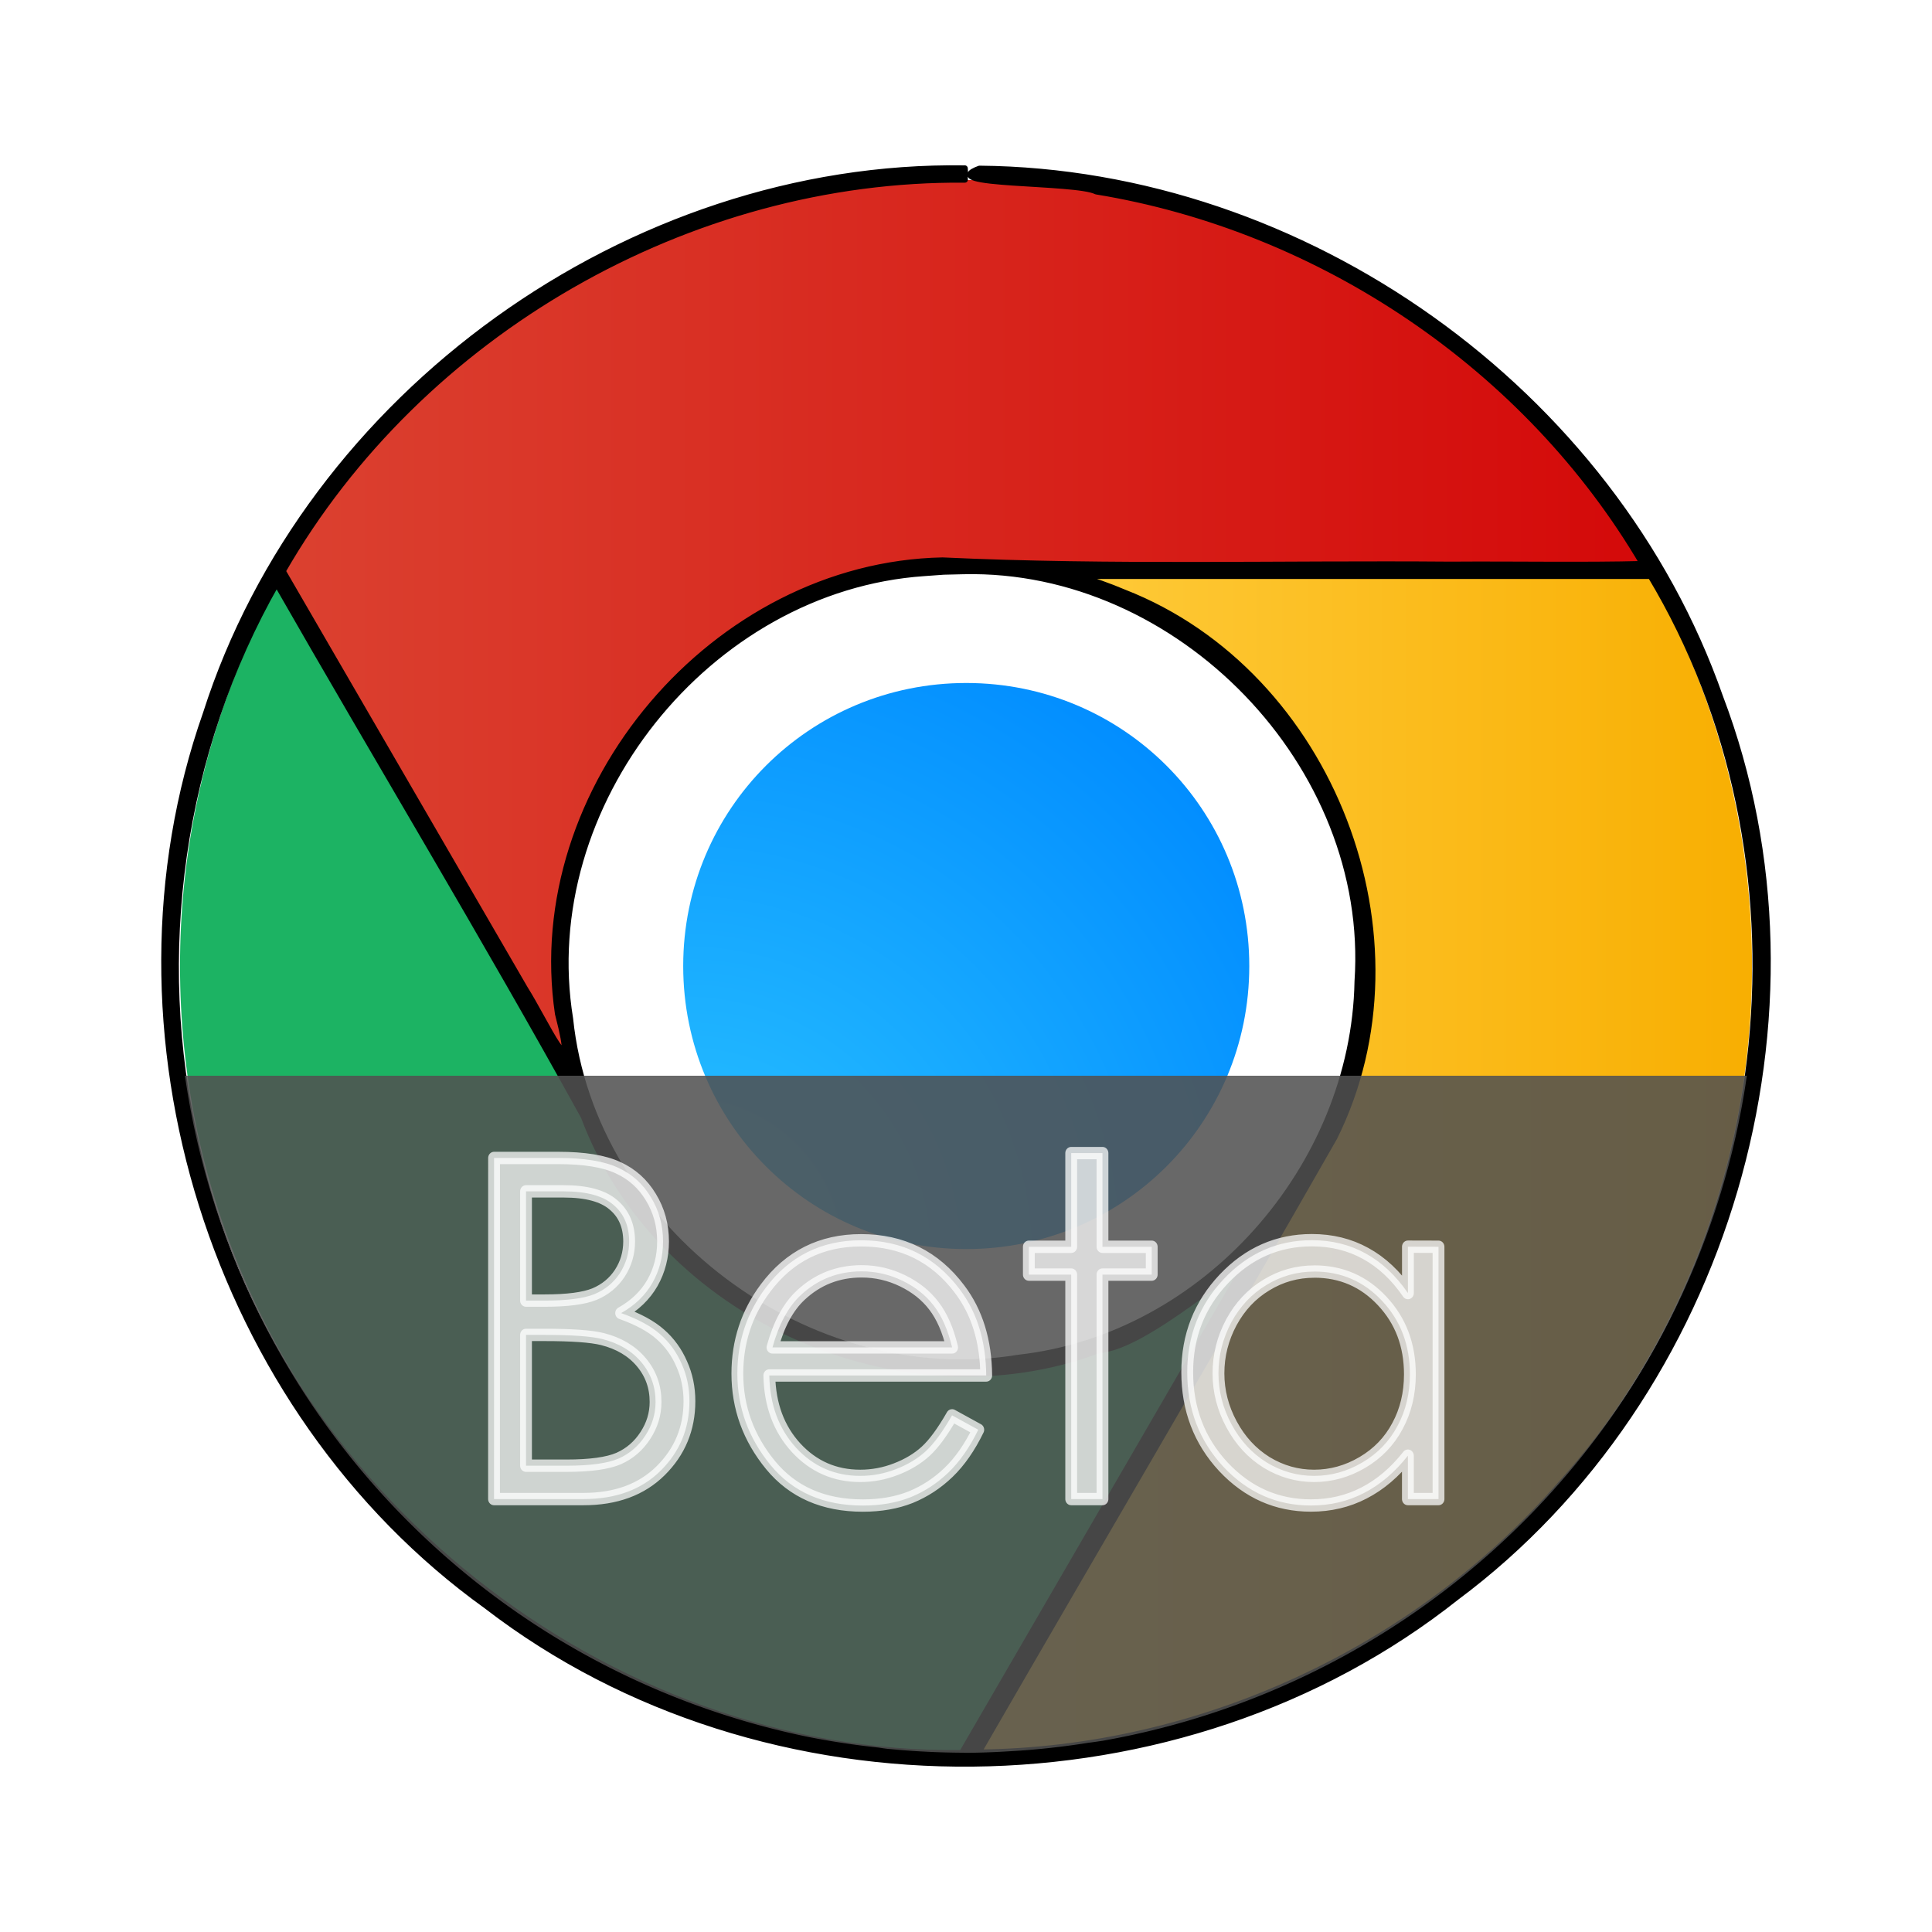 <?xml version="1.0" encoding="UTF-8" standalone="no"?>
<svg
   width="64"
   height="64"
   version="1"
   id="svg9"
   sodipodi:docname="google-chrome-beta.svg"
   inkscape:version="1.3.2 (091e20ef0f, 2023-11-25, custom)"
   xmlns:inkscape="http://www.inkscape.org/namespaces/inkscape"
   xmlns:sodipodi="http://sodipodi.sourceforge.net/DTD/sodipodi-0.dtd"
   xmlns:xlink="http://www.w3.org/1999/xlink"
   xmlns="http://www.w3.org/2000/svg"
   xmlns:svg="http://www.w3.org/2000/svg">
  <defs
     id="defs9">
    <rect
       x="14.839"
       y="37.821"
       width="40.088"
       height="17.609"
       id="rect9" />
    <filter
       inkscape:collect="always"
       style="color-interpolation-filters:sRGB"
       id="filter24"
       x="-0.101"
       y="-0.102"
       width="1.202"
       height="1.203">
      <feGaussianBlur
         inkscape:collect="always"
         stdDeviation="2.197"
         id="feGaussianBlur24" />
    </filter>
    <radialGradient
       inkscape:collect="always"
       xlink:href="#linearGradient2"
       id="radialGradient10"
       cx="24.408"
       cy="40.411"
       fx="24.408"
       fy="40.411"
       r="11.125"
       gradientUnits="userSpaceOnUse"
       gradientTransform="matrix(2.145,0,0,2.145,-29.682,-45.074)" />
    <linearGradient
       id="linearGradient2"
       inkscape:collect="always">
      <stop
         style="stop-color:#2bc4ff;stop-opacity:1;"
         offset="0"
         id="stop1" />
      <stop
         style="stop-color:#008bff;stop-opacity:1;"
         offset="1"
         id="stop2" />
    </linearGradient>
    <linearGradient
       inkscape:collect="always"
       xlink:href="#linearGradient11"
       id="linearGradient12"
       x1="7.766"
       y1="23.76"
       x2="56.207"
       y2="23.76"
       gradientUnits="userSpaceOnUse"
       gradientTransform="matrix(0.942,0,0,0.942,1.925,1.87)" />
    <linearGradient
       id="linearGradient11"
       inkscape:collect="always">
      <stop
         style="stop-color:#db4130;stop-opacity:1;"
         offset="0"
         id="stop11" />
      <stop
         style="stop-color:#d40909;stop-opacity:1;"
         offset="1"
         id="stop12" />
    </linearGradient>
    <clipPath
       clipPathUnits="userSpaceOnUse"
       id="clipPath1">
      <path
         d="m 32,5.963 c -14.425,0 -26.037,11.612 -26.037,26.037 0,14.425 11.612,26.037 26.037,26.037 14.425,0 26.037,-11.612 26.037,-26.037 0,-14.425 -11.612,-26.037 -26.037,-26.037 z"
         style="fill:url(#radialGradient1);stroke-width:2.367"
         id="path1" />
    </clipPath>
    <radialGradient
       inkscape:collect="always"
       xlink:href="#linearGradient9"
       id="radialGradient1"
       gradientUnits="userSpaceOnUse"
       gradientTransform="matrix(5.957,0,0,5.957,-139.319,-182.047)"
       cx="24.408"
       cy="40.411"
       fx="24.408"
       fy="40.411"
       r="11.125" />
    <linearGradient
       id="linearGradient9"
       inkscape:collect="always">
      <stop
         style="stop-color:#2bb4ff;stop-opacity:1;"
         offset="0"
         id="stop9" />
      <stop
         style="stop-color:#0087ff;stop-opacity:1;"
         offset="1"
         id="stop10" />
    </linearGradient>
    <linearGradient
       inkscape:collect="always"
       xlink:href="#linearGradient7"
       id="linearGradient8"
       x1="32"
       y1="38.996"
       x2="60"
       y2="38.996"
       gradientUnits="userSpaceOnUse"
       gradientTransform="matrix(0.942,0,0,0.942,2.031,1.848)" />
    <linearGradient
       id="linearGradient7"
       inkscape:collect="always">
      <stop
         style="stop-color:#ffce41;stop-opacity:1;"
         offset="0"
         id="stop7" />
      <stop
         style="stop-color:#f8ae00;stop-opacity:1;"
         offset="1"
         id="stop8" />
    </linearGradient>
    <clipPath
       clipPathUnits="userSpaceOnUse"
       id="clipPath2">
      <path
         d="m 32,5.963 c -14.425,0 -26.037,11.612 -26.037,26.037 0,14.425 11.612,26.037 26.037,26.037 14.425,0 26.037,-11.612 26.037,-26.037 0,-14.425 -11.612,-26.037 -26.037,-26.037 z"
         style="fill:url(#radialGradient2);stroke-width:2.367"
         id="path2" />
    </clipPath>
    <radialGradient
       inkscape:collect="always"
       xlink:href="#linearGradient9"
       id="radialGradient2"
       gradientUnits="userSpaceOnUse"
       gradientTransform="matrix(5.957,0,0,5.957,-139.319,-182.047)"
       cx="24.408"
       cy="40.411"
       fx="24.408"
       fy="40.411"
       r="11.125" />
    <clipPath
       clipPathUnits="userSpaceOnUse"
       id="clipPath3">
      <path
         d="m 32,5.963 c -14.425,0 -26.037,11.612 -26.037,26.037 0,14.425 11.612,26.037 26.037,26.037 14.425,0 26.037,-11.612 26.037,-26.037 0,-14.425 -11.612,-26.037 -26.037,-26.037 z"
         style="fill:url(#radialGradient3);stroke-width:2.367"
         id="path3" />
    </clipPath>
    <radialGradient
       inkscape:collect="always"
       xlink:href="#linearGradient9"
       id="radialGradient3"
       gradientUnits="userSpaceOnUse"
       gradientTransform="matrix(5.957,0,0,5.957,-139.319,-182.047)"
       cx="24.408"
       cy="40.411"
       fx="24.408"
       fy="40.411"
       r="11.125" />
  </defs>
  <sodipodi:namedview
     id="namedview9"
     pagecolor="#505050"
     bordercolor="#eeeeee"
     borderopacity="1"
     inkscape:showpageshadow="0"
     inkscape:pageopacity="0"
     inkscape:pagecheckerboard="0"
     inkscape:deskcolor="#505050"
     inkscape:zoom="9.4244076"
     inkscape:cx="20.107365"
     inkscape:cy="31.142541"
     inkscape:window-width="1920"
     inkscape:window-height="1010"
     inkscape:window-x="0"
     inkscape:window-y="0"
     inkscape:window-maximized="1"
     inkscape:current-layer="svg9" />
  <g
     id="g6">
    <path
       d="m 9.259,18.878 c -0.133,0.229 -0.266,0.457 -0.399,0.686 -2.05,3.825 -3.124,8.096 -3.127,12.435 -1.732e-4,14.564 11.805,26.37 26.369,26.371 0.135,-0.004 0.27,-0.009 0.405,-0.015 l 0.006,-0.011 c -0.044,9.42e-4 -0.088,0.005 -0.132,0.006 -0.07,3.77e-4 -0.14,-0.006 -0.21,-0.007 l 10.713,-18.557 0.294,-0.445 c 0,0 5e-6,-0.019 0,-0.037 -2.377,3.637 -6.482,6.034 -11.169,6.034 -5.786,0 -10.688,-3.649 -12.542,-8.78 z"
       style="fill:#1cb363;stroke-width:0.942"
       id="path9-3"
       clip-path="url(#clipPath3)" />
    <path
       d="m 54.849,18.8 c 0.004,0.007 0.009,0.015 0.013,0.022 H 34.075 c 6.399,0.988 11.269,6.494 11.269,13.178 0,2.701 -0.798,5.207 -2.167,7.303 4e-6,0.018 0,0.037 0,0.037 L 42.883,39.785 32.17,58.342 c 0.07,0.002 0.14,0.008 0.21,0.007 0.364,-0.006 0.729,-0.019 1.093,-0.04 0.211,-0.01 0.422,-0.011 0.633,-0.026 0.831,-0.061 1.658,-0.162 2.48,-0.302 0.054,-0.009 0.108,-0.02 0.162,-0.029 C 49.349,55.731 58.538,44.783 58.541,31.986 58.529,27.353 57.296,22.806 54.968,18.8 Z"
       style="fill:url(#linearGradient8);stroke-width:0.942"
       id="path8-6"
       clip-path="url(#clipPath2)" />
    <path
       d="m 32.052,5.637 c -0.152,0.004 -0.304,0.009 -0.456,0.015 -0.466,0.005 -0.933,0.022 -1.398,0.052 -0.026,0.004 -0.052,0.007 -0.077,0.011 -0.799,0.059 -1.594,0.155 -2.384,0.287 -0.081,0.013 -0.162,0.023 -0.243,0.037 -0.005,8.419e-4 -0.01,0.003 -0.015,0.004 C 26.648,6.187 25.824,6.373 25.01,6.597 23.315,7.068 21.671,7.708 20.103,8.507 19.906,8.616 19.711,8.727 19.518,8.841 15.233,11.161 11.675,14.622 9.239,18.841 L 19.466,36.557 c -0.513,-1.42 -0.795,-2.955 -0.795,-4.556 0,-7.388 5.948,-13.336 13.336,-13.336 0.704,0 1.394,0.054 2.068,0.158 h 20.786 c -0.44,-0.762 -0.917,-1.501 -1.431,-2.215 -0.504,-0.698 -1.042,-1.371 -1.611,-2.016 -0.023,-0.027 -0.047,-0.054 -0.07,-0.081 -0.543,-0.611 -1.114,-1.197 -1.711,-1.755 -0.06,-0.055 -0.12,-0.111 -0.18,-0.166 -0.579,-0.531 -1.182,-1.035 -1.806,-1.512 C 47.968,11.014 47.883,10.95 47.798,10.887 47.195,10.437 46.572,10.014 45.933,9.618 45.813,9.543 45.693,9.47 45.572,9.397 44.961,9.031 44.335,8.69 43.696,8.374 43.519,8.288 43.341,8.203 43.162,8.12 42.571,7.847 41.97,7.595 41.36,7.366 41.129,7.277 40.897,7.191 40.664,7.109 40.092,6.912 39.513,6.735 38.928,6.579 38.639,6.499 38.348,6.424 38.056,6.354 37.519,6.23 36.978,6.122 36.434,6.031 36.09,5.972 35.745,5.921 35.4,5.876 34.908,5.813 34.415,5.764 33.921,5.729 33.303,5.677 32.683,5.646 32.063,5.637 Z"
       style="fill:url(#linearGradient12);stroke-width:0.942"
       id="path7-7"
       clip-path="url(#clipPath1)" />
    <path
       d="m 32,18.664 c -7.388,0 -13.336,5.948 -13.336,13.336 0,7.388 5.948,13.336 13.336,13.336 7.388,0 13.336,-5.948 13.336,-13.336 0,-7.388 -5.948,-13.336 -13.336,-13.336 z"
       style="fill:#ffffff;fill-opacity:1;stroke-width:1.141;stroke-dasharray:none"
       id="path6"
       sodipodi:nodetypes="sssss" />
    <path
       d="m 32.008,22.625 c -5.194,0 -9.376,4.181 -9.376,9.376 0,5.194 4.181,9.376 9.376,9.376 5.194,0 9.376,-4.181 9.376,-9.376 0,-5.194 -4.181,-9.376 -9.376,-9.376 z"
       style="fill:url(#radialGradient10);stroke-width:0.852"
       id="path5" />
    <g
       id="g1">
      <path
         d="M 31.96,5.578 C 20.842,5.413 10.192,13.081 6.821,23.641 3.124,34.147 7.066,46.697 16.119,53.199 c 9.208,7.097 23.025,6.925 32.117,-0.282 C 57.204,46.238 60.954,33.551 56.98,23.091 53.429,12.947 43.201,5.683 32.446,5.588 c -1.534,0.57 3.193,0.405 3.869,0.753 7.447,1.219 14.283,5.823 18.108,12.342 -1.902,0.052 -4.288,0.006 -6.372,0.022 -5.61,-0.047 -11.232,0.121 -16.83,-0.14 -7.538,0.15 -13.841,7.548 -12.738,15.016 0.708,2.74 -0.432,0.214 -1.09,-0.824 C 14.717,28.145 12.041,23.531 9.366,18.918 13.915,11.006 22.834,5.875 31.963,5.951 c -0.014,-0.111 0.013,-0.266 -0.004,-0.374 z m -0.04,13.344 c 7.138,-0.163 13.538,6.417 13.05,13.586 -0.113,6.161 -5.059,11.78 -11.221,12.468 C 26.808,46.129 19.616,40.786 18.885,33.745 17.727,26.654 23.453,19.475 30.612,18.985 l 0.649,-0.047 0.658,-0.016 z m 3.77,0.158 c 6.33,0 12.66,0 18.99,0 5.59,9.318 4.321,22.06 -2.995,30.098 -4.794,5.5 -11.98,8.807 -19.275,8.876 3.92,-6.794 7.908,-13.57 11.79,-20.37 3.28,-6.592 -0.099,-15.376 -6.963,-18.057 -0.503,-0.213 -1.02,-0.396 -1.545,-0.547 z M 9.163,19.321 c 3.373,5.897 6.896,11.724 10.176,17.666 2.458,6.587 10.497,10.212 17.075,7.731 1.556,-0.075 4.827,-3.136 4.724,-2.628 C 38.047,47.418 34.956,52.745 31.866,58.073 20.083,58.227 8.967,49.408 6.491,37.879 5.036,31.646 5.985,24.882 9.163,19.321 Z"
         style="mix-blend-mode:normal;stroke:#000000;stroke-width:0.2;stroke-linejoin:round;stroke-dasharray:none;stroke-opacity:1;filter:url(#filter24)"
         id="path13" />
    </g>
  </g>
  <path
     style="fill:#515151;stroke-width:0.935;opacity:0.865;fill-opacity:1"
     d="m 6.127,35.635 a 26.168,26.168 0 0 0 20.674,21.908 26.168,26.168 0 0 0 2.298,0.347 c 0.115,0.017 0.23,0.036 0.347,0.047 a 26.168,26.168 0 0 0 0.005,0 26.471,26.168 0 0 0 2.459,0.124 c 0.031,1.39e-4 0.062,0.004 0.093,0.004 a 26.168,26.168 0 0 0 0.007,0 26.168,26.168 0 0 0 1.407,-0.051 c 0.222,-0.013 0.445,-0.026 0.666,-0.044 a 26.168,26.168 0 0 0 1.977,-0.239 c 0.153,-0.019 0.306,-0.041 0.458,-0.064 A 26.168,26.168 0 0 0 57.867,35.635 Z"
     id="path7" />
  <path
     d="m 15.912,40.096 h 1.699 q 1.025,0 1.576,0.246 0.551,0.24 0.867,0.744 0.322,0.504 0.322,1.119 0,0.574 -0.281,1.049 -0.281,0.469 -0.826,0.762 0.674,0.229 1.037,0.539 0.363,0.305 0.562,0.744 0.205,0.434 0.205,0.943 0,1.037 -0.762,1.758 -0.756,0.715 -2.033,0.715 h -2.367 z m 0.844,0.844 v 2.76 h 0.492 q 0.896,0 1.318,-0.164 0.422,-0.17 0.668,-0.527 0.246,-0.363 0.246,-0.803 0,-0.592 -0.416,-0.926 -0.41,-0.34 -1.312,-0.34 z m 0,3.627 v 3.305 h 1.066 q 0.943,0 1.383,-0.182 0.439,-0.188 0.703,-0.58 0.27,-0.393 0.27,-0.85 0,-0.574 -0.375,-1.002 -0.375,-0.428 -1.031,-0.586 -0.439,-0.105 -1.529,-0.105 z m 11.256,2.033 0.691,0.363 q -0.34,0.668 -0.785,1.078 -0.445,0.41 -1.002,0.627 -0.557,0.211 -1.26,0.211 -1.559,0 -2.438,-1.02 -0.879,-1.025 -0.879,-2.314 0,-1.213 0.744,-2.162 0.943,-1.207 2.525,-1.207 1.629,0 2.602,1.236 0.691,0.873 0.703,2.18 h -5.73 q 0.023,1.113 0.709,1.828 0.686,0.709 1.693,0.709 0.486,0 0.943,-0.17 0.463,-0.17 0.785,-0.451 0.322,-0.281 0.697,-0.908 z m 0,-1.717 q -0.164,-0.656 -0.48,-1.049 -0.311,-0.393 -0.826,-0.633 -0.516,-0.24 -1.084,-0.24 -0.938,0 -1.611,0.604 -0.492,0.439 -0.744,1.318 z m 3.146,-4.91 h 0.826 v 2.367 h 1.301 v 0.703 h -1.301 v 5.672 h -0.826 v -5.672 h -1.119 v -0.703 h 1.119 z m 9.703,2.367 v 6.375 h -0.809 v -1.096 q -0.516,0.627 -1.16,0.943 -0.639,0.316 -1.4,0.316 -1.354,0 -2.314,-0.979 -0.955,-0.984 -0.955,-2.391 0,-1.377 0.967,-2.355 0.967,-0.979 2.326,-0.979 0.785,0 1.418,0.334 0.639,0.334 1.119,1.002 v -1.172 z m -3.281,0.627 q -0.686,0 -1.266,0.34 -0.58,0.334 -0.926,0.943 -0.34,0.609 -0.34,1.289 0,0.674 0.346,1.289 0.346,0.615 0.926,0.961 0.586,0.34 1.254,0.34 0.674,0 1.277,-0.34 0.604,-0.34 0.926,-0.92 0.328,-0.58 0.328,-1.307 0,-1.107 -0.732,-1.852 -0.727,-0.744 -1.793,-0.744 z"
     id="text9"
     style="font-family:'Century Gothic';-inkscape-font-specification:'Century Gothic';white-space:pre;opacity:0.733;fill:#ffffff;stroke:#ffffff;stroke-width:0.312;stroke-linejoin:round;stroke-dasharray:none"
     transform="matrix(1.254,0,0,1.311,-3.587,-14.207)"
     aria-label="Beta" />
</svg>
